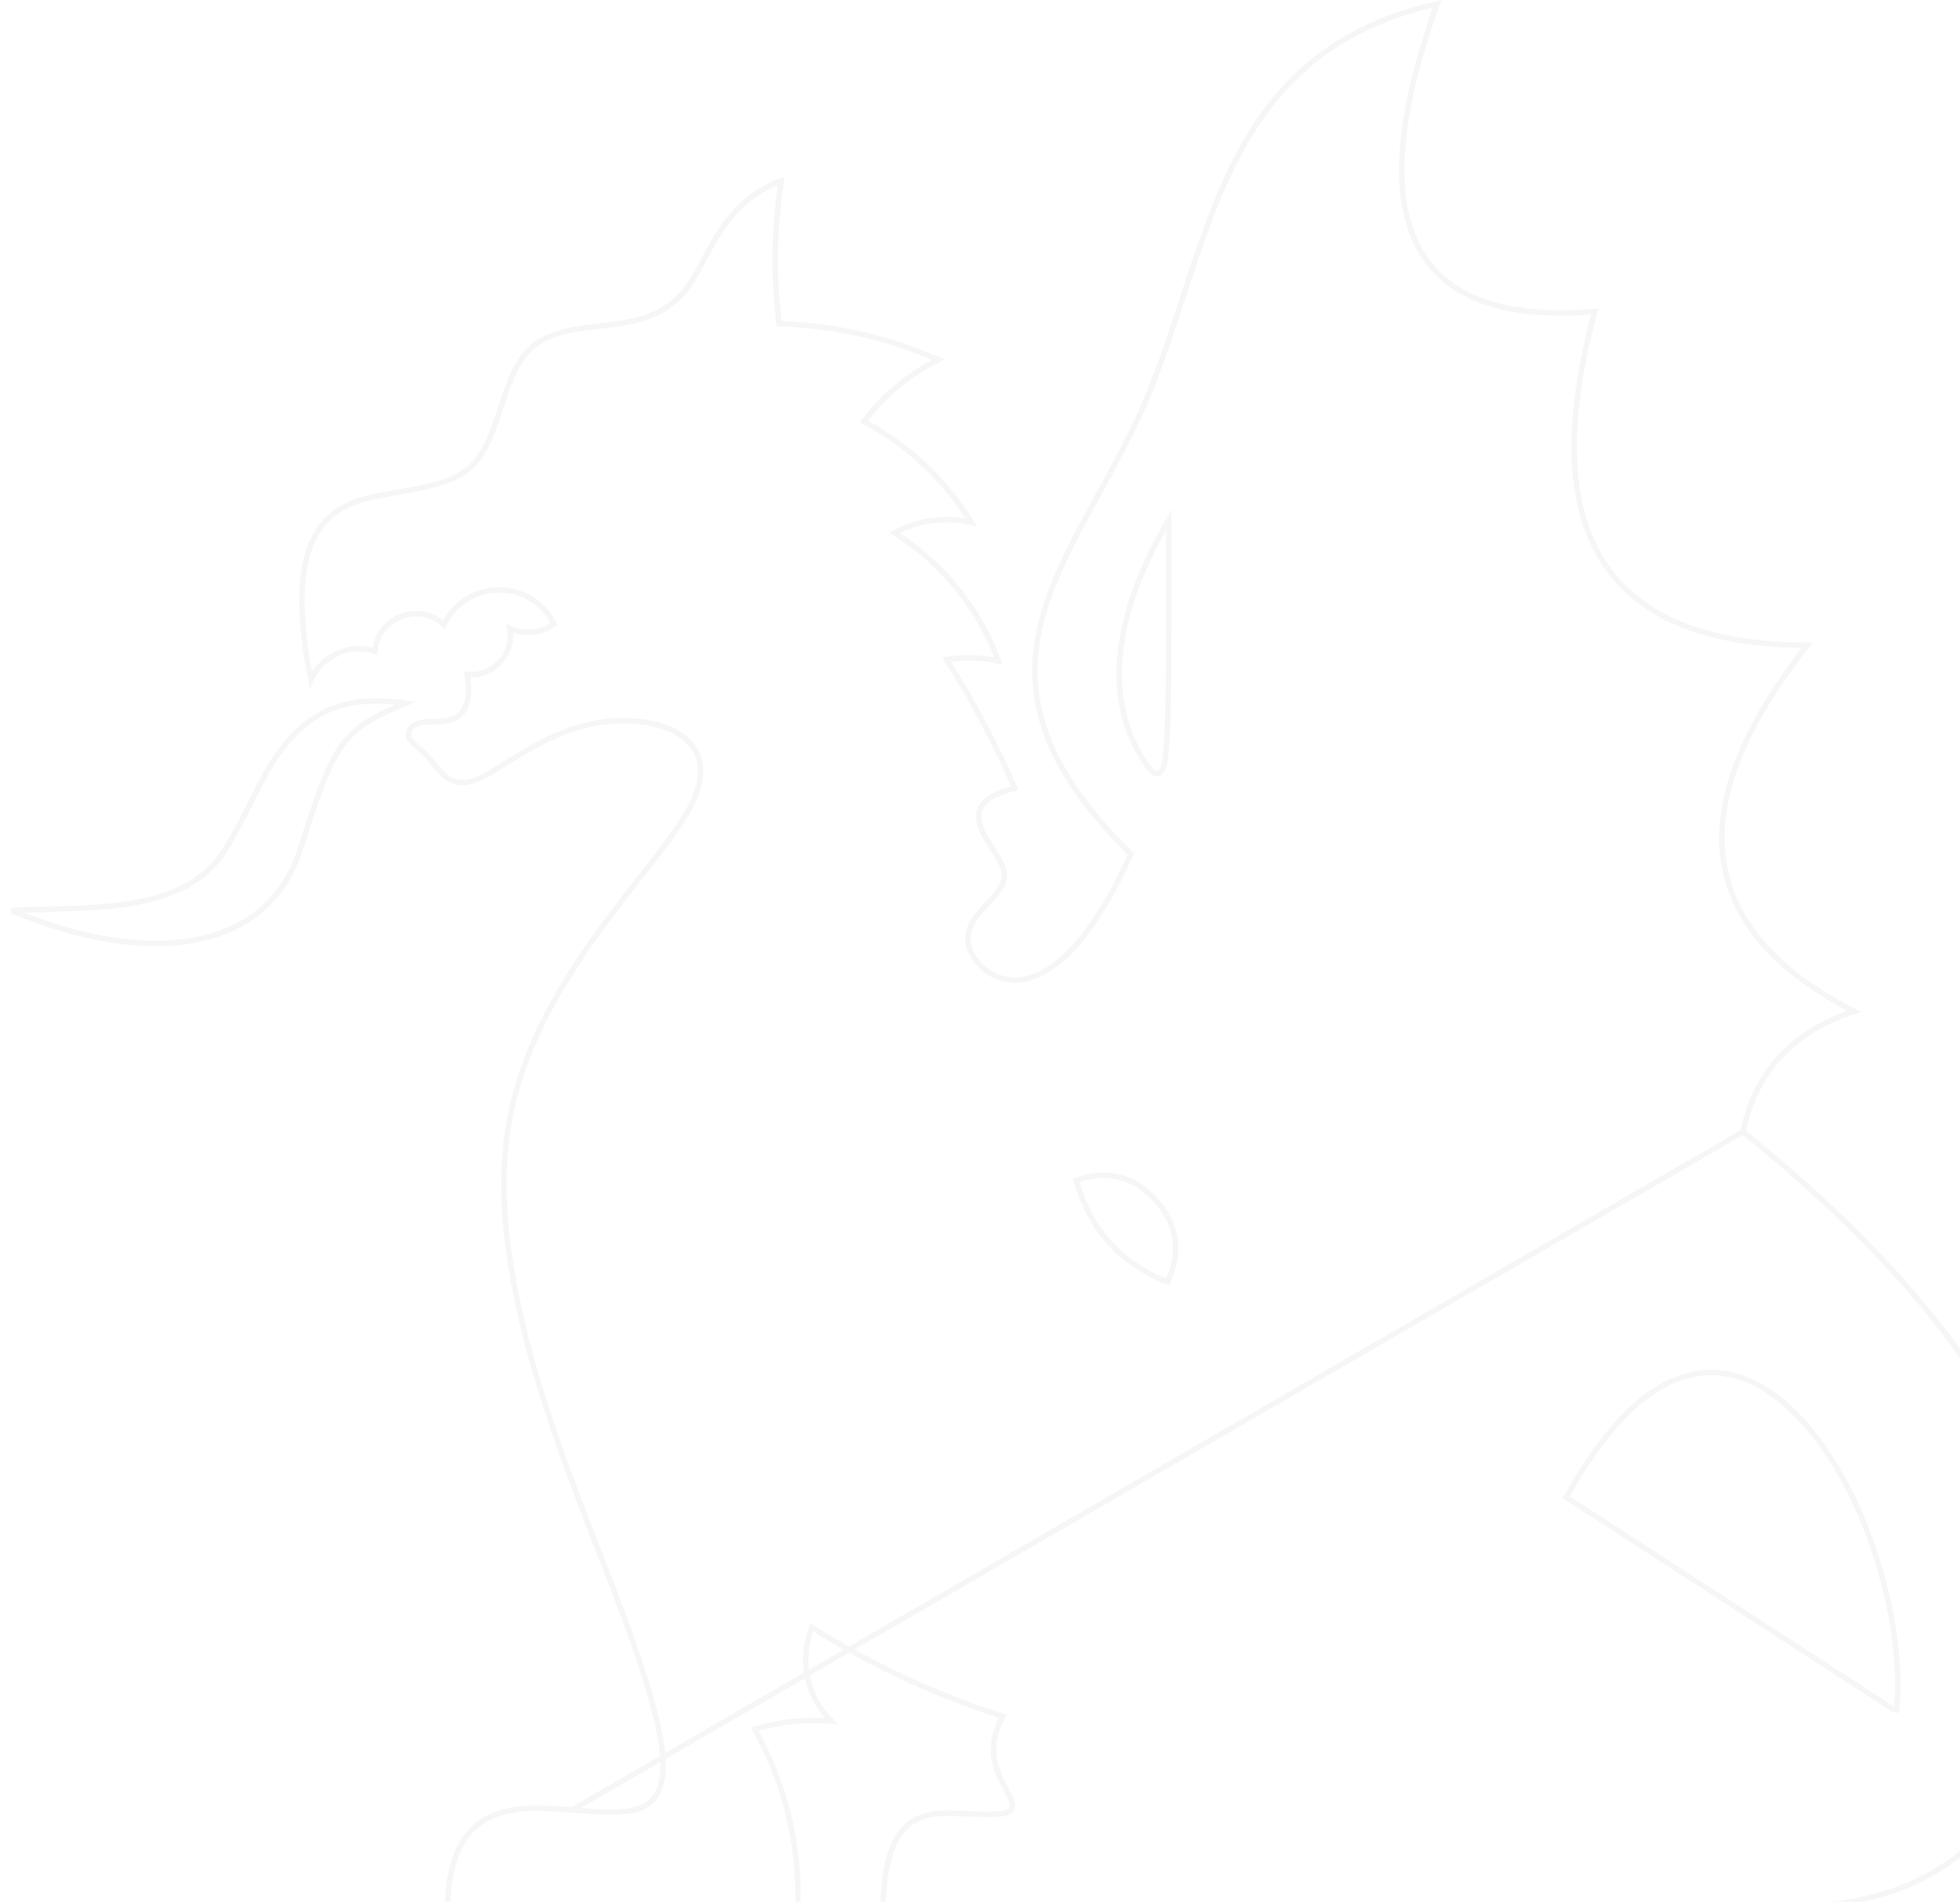 <svg width="1076" height="1044" viewBox="0 0 1076 1044" fill="none" xmlns="http://www.w3.org/2000/svg">
<path opacity="0.05" d="M956.872 621.377L957.065 620.474C960.64 603.781 967.783 589.846 978.547 578.738C988.583 568.38 1001.71 560.538 1017.88 555.185C974.588 532.993 950.41 505.131 946.015 471.469C941.602 437.676 957.209 398.552 992.262 354.199C937.479 354.22 899.914 339.164 880.226 308.546C860.442 277.78 859.054 231.797 875.499 171.004C825.575 175.191 792.762 163.377 778.16 134.723C770.799 120.281 768.185 101.748 770.172 79.239C772.104 57.353 778.393 31.616 789.007 2.045C728.862 15.547 697.929 48.98 677.448 89.62C667.034 110.286 659.327 132.812 651.87 155.588C651.049 158.096 650.231 160.608 649.413 163.12C642.811 183.386 636.191 203.707 627.847 222.803L627.846 222.804C620.423 239.751 611.639 255.745 603.149 271.202C600.89 275.313 598.653 279.387 596.468 283.43C586.041 302.721 576.788 321.344 571.865 340.385C566.952 359.387 566.358 378.793 573.263 399.658C580.176 420.548 594.645 443.014 620.05 468.053L620.795 468.787L620.365 469.739C599.241 516.531 578.972 534.125 562.797 537.414C546.475 540.732 535.012 529.393 532.083 520.219L532.081 520.213C529.083 510.671 535.182 503.536 540.875 497.405C541.281 496.968 541.685 496.536 542.086 496.107C544.592 493.428 546.965 490.891 548.716 488.245C550.722 485.216 551.776 482.236 551.274 478.997C550.75 475.61 548.523 471.737 545.825 467.456C545.475 466.9 545.117 466.338 544.756 465.771C542.423 462.104 539.959 458.233 538.533 454.499C536.863 450.128 536.471 445.56 539.611 441.514C542.453 437.852 547.982 434.924 557.11 432.748C546.812 408.955 534.717 386.063 520.902 364.072L519.664 362.103L521.969 361.788C530.693 360.596 539.488 360.985 548.089 362.889C537.592 334.468 518.669 310.697 493.251 293.903L491.04 292.443L493.43 291.299C505.97 285.297 519.707 283.767 533.186 286.773C519.016 263.806 499.447 245.199 475.744 232.216L474.189 231.364L475.287 229.972C486.103 216.254 499.622 205.242 515.186 197.449C487.938 185.441 458.822 178.784 428.987 177.71L427.7 177.664L427.551 176.385C424.541 150.654 425.011 124.761 428.884 99.178C413.06 105.3 403.359 115.189 396.257 125.587C392.518 131.06 389.503 136.668 386.68 141.982C386.548 142.231 386.416 142.479 386.284 142.727C383.625 147.736 381.095 152.502 378.29 156.489C366.459 173.517 350.031 176.492 332.997 178.562C331.792 178.708 330.587 178.85 329.383 178.991C322.012 179.857 314.683 180.719 307.908 182.619C300.069 184.817 293.128 188.371 287.933 194.809C282.674 201.326 279.159 210.903 275.817 220.891C275.442 222.011 275.069 223.137 274.696 224.264C271.789 233.041 268.87 241.856 264.847 248.395C255.581 263.454 240.803 266.427 214.509 270.962L214.313 270.996C201.077 273.287 185.57 275.97 175.696 289.788C166.121 303.19 161.571 327.489 170.626 373.251C173.271 367.378 177.761 362.631 183.658 359.535C190.642 355.867 198.407 355.186 205.796 357.49C206.533 348.76 211.908 341.605 220.339 338.445C228.7 335.231 237.344 336.935 243.678 342.89C249.033 331.685 259.369 324.732 271.983 323.968C285.277 323.158 296.988 329.573 303.539 341.268L304.239 342.517L303.025 343.274C295.819 347.768 287.462 348.32 279.92 344.941C281.12 351.344 279.378 357.787 274.926 362.878C270.231 368.338 263.531 370.982 256.531 370.238C257.512 376.796 257.402 381.74 256.45 385.466C255.385 389.634 253.265 392.27 250.535 393.863C247.874 395.416 244.773 395.893 241.88 396.063C240.504 396.144 239.131 396.156 237.847 396.168L237.624 396.17C236.257 396.183 235.007 396.199 233.878 396.291L233.864 396.292C229.388 396.615 226.864 398.126 225.561 399.75C224.254 401.379 224.03 403.293 224.453 404.783C224.912 406.209 226.033 407.353 228.067 409.109C228.309 409.318 228.561 409.533 228.822 409.756C230.699 411.36 233.051 413.37 235.579 416.294C236.288 417.114 237.006 418.003 237.729 418.9L237.756 418.932C238.494 419.847 239.243 420.774 240.03 421.69C241.604 423.524 243.285 425.262 245.193 426.642C248.914 429.335 253.604 430.758 260.329 428.431C263.753 427.238 267.722 425.058 272.301 422.296C274.112 421.204 276.033 420.012 278.043 418.764C281.035 416.907 284.226 414.926 287.551 412.968C298.752 406.369 312.058 399.653 327.4 396.936L327.404 396.936C342.671 394.276 360.126 395.581 371.714 402.294C377.548 405.674 381.974 410.477 383.764 416.892C385.549 423.292 384.64 431.052 380.308 440.222L380.307 440.224C375.974 449.35 368.177 460.012 358.844 472.076C356.461 475.154 353.977 478.327 351.417 481.596C343.906 491.187 335.752 501.599 327.666 512.855C305.988 543.029 284.974 579.033 278.713 620.58C272.49 662.154 280.986 709.421 294.262 754.666C304.772 790.488 318.236 824.914 329.667 854.143C332.672 861.825 335.536 869.148 338.169 876.043C350.807 909.139 358.036 932.221 361.476 948.681C364.908 965.106 364.616 975.147 361.966 982.018C360.634 985.493 358.699 988.177 356.039 990.163C353.394 992.137 350.126 993.35 346.235 994.044C338.521 995.419 327.962 994.811 314.053 993.653L956.872 621.377ZM956.872 621.377L957.591 621.956C1060.32 704.685 1107.54 778.719 1124.14 840.044C1140.74 901.337 1126.78 950.09 1106.83 982.413L1106.83 982.419C1067.18 1047.36 1003.41 1047.41 965.318 1047.41H484.844C485.067 1020.38 491.338 1007.47 499.174 1001.28C507.204 994.933 517.301 995.247 525.983 995.551C525.984 995.551 525.984 995.551 525.985 995.551L527.38 995.608C535.216 995.925 541.288 996.17 545.672 996.036C547.991 995.965 549.926 995.786 551.441 995.427C552.914 995.077 554.26 994.496 555.075 993.4C555.946 992.24 555.942 990.863 555.661 989.625C555.381 988.395 554.769 987.03 554.052 985.614C553.573 984.67 553.039 983.684 552.475 982.643C551.281 980.44 549.955 977.991 548.743 975.178C545.249 967.069 543.022 956.549 549.785 943.858L550.627 942.277L548.923 941.725C513.128 930.136 479.046 914.256 447.19 894.34L445.573 893.329L444.971 895.138C438.981 913.153 443.268 931.51 456.256 944.768C442.67 943.714 429.13 945.07 416.087 948.772L414.279 949.285L415.18 950.935C431.487 980.763 439.254 1013.66 437.914 1047.5H245.661C245.822 1032.58 248.401 1021.69 252.511 1013.75C256.741 1005.58 262.633 1000.48 269.36 997.327C282.628 991.115 299.201 992.454 313.038 993.571L314.049 993.653L956.872 621.377ZM153.02 413.425L153.025 413.418C161.676 401.515 171.04 393.285 182.852 388.812C193.553 384.76 206.405 383.736 222.793 386.042C206.101 392.9 196.189 398.189 188.505 408.279C180.171 419.224 174.535 435.735 165.072 465.654L166.502 466.106L165.072 465.654C155.809 494.946 134.27 511.434 105.294 516.377C77.639 521.095 43.186 515.286 6.305 499.831C12.583 499.488 19.187 499.324 25.972 499.154C28.364 499.094 30.779 499.034 33.209 498.965C44.808 498.637 56.733 498.113 68.114 496.508C90.841 493.301 111.752 485.73 123.621 466.374C129.461 456.855 134.096 447.666 138.337 439.257C138.709 438.518 139.079 437.785 139.446 437.058C144.008 428.032 148.165 420.026 153.02 413.425ZM860.395 821.073L859.884 821.993L1039.63 938.502L1041.13 938.665C1041.13 938.664 1041.13 938.663 1041.13 938.662C1043.39 917.962 1040.34 890.784 1032.65 863.564C1024.95 836.335 1012.57 808.928 996.055 787.807L996.053 787.804C979.496 766.743 958.523 751.577 934.954 753.68C911.39 755.783 885.982 775.086 860.395 821.073ZM639.556 703.216L640.91 703.779L641.504 702.438C644.993 694.558 646.199 686.922 645.028 679.6C643.858 672.278 640.33 665.389 634.545 658.97C628.805 652.553 622.358 648.323 615.222 646.393C608.084 644.463 600.374 644.867 592.16 647.523L590.767 647.973L591.183 649.376C598.786 675.044 614.911 692.966 639.556 703.216ZM641.632 291.016V285.261L638.823 290.283C618.479 326.654 613.312 354.928 614.589 376.089C615.867 397.257 623.583 411.164 628.751 418.804C630.016 420.673 631.208 422.29 632.314 423.328C632.866 423.845 633.5 424.319 634.21 424.561C634.989 424.827 635.848 424.802 636.637 424.321C637.347 423.887 637.833 423.182 638.19 422.436C638.557 421.671 638.859 420.711 639.119 419.574C639.64 417.299 640.042 414.087 640.361 409.796C641.632 392.653 641.632 357.135 641.632 291.186V291.016Z" stroke="#3D3D3D" stroke-width="3"/>
</svg>
